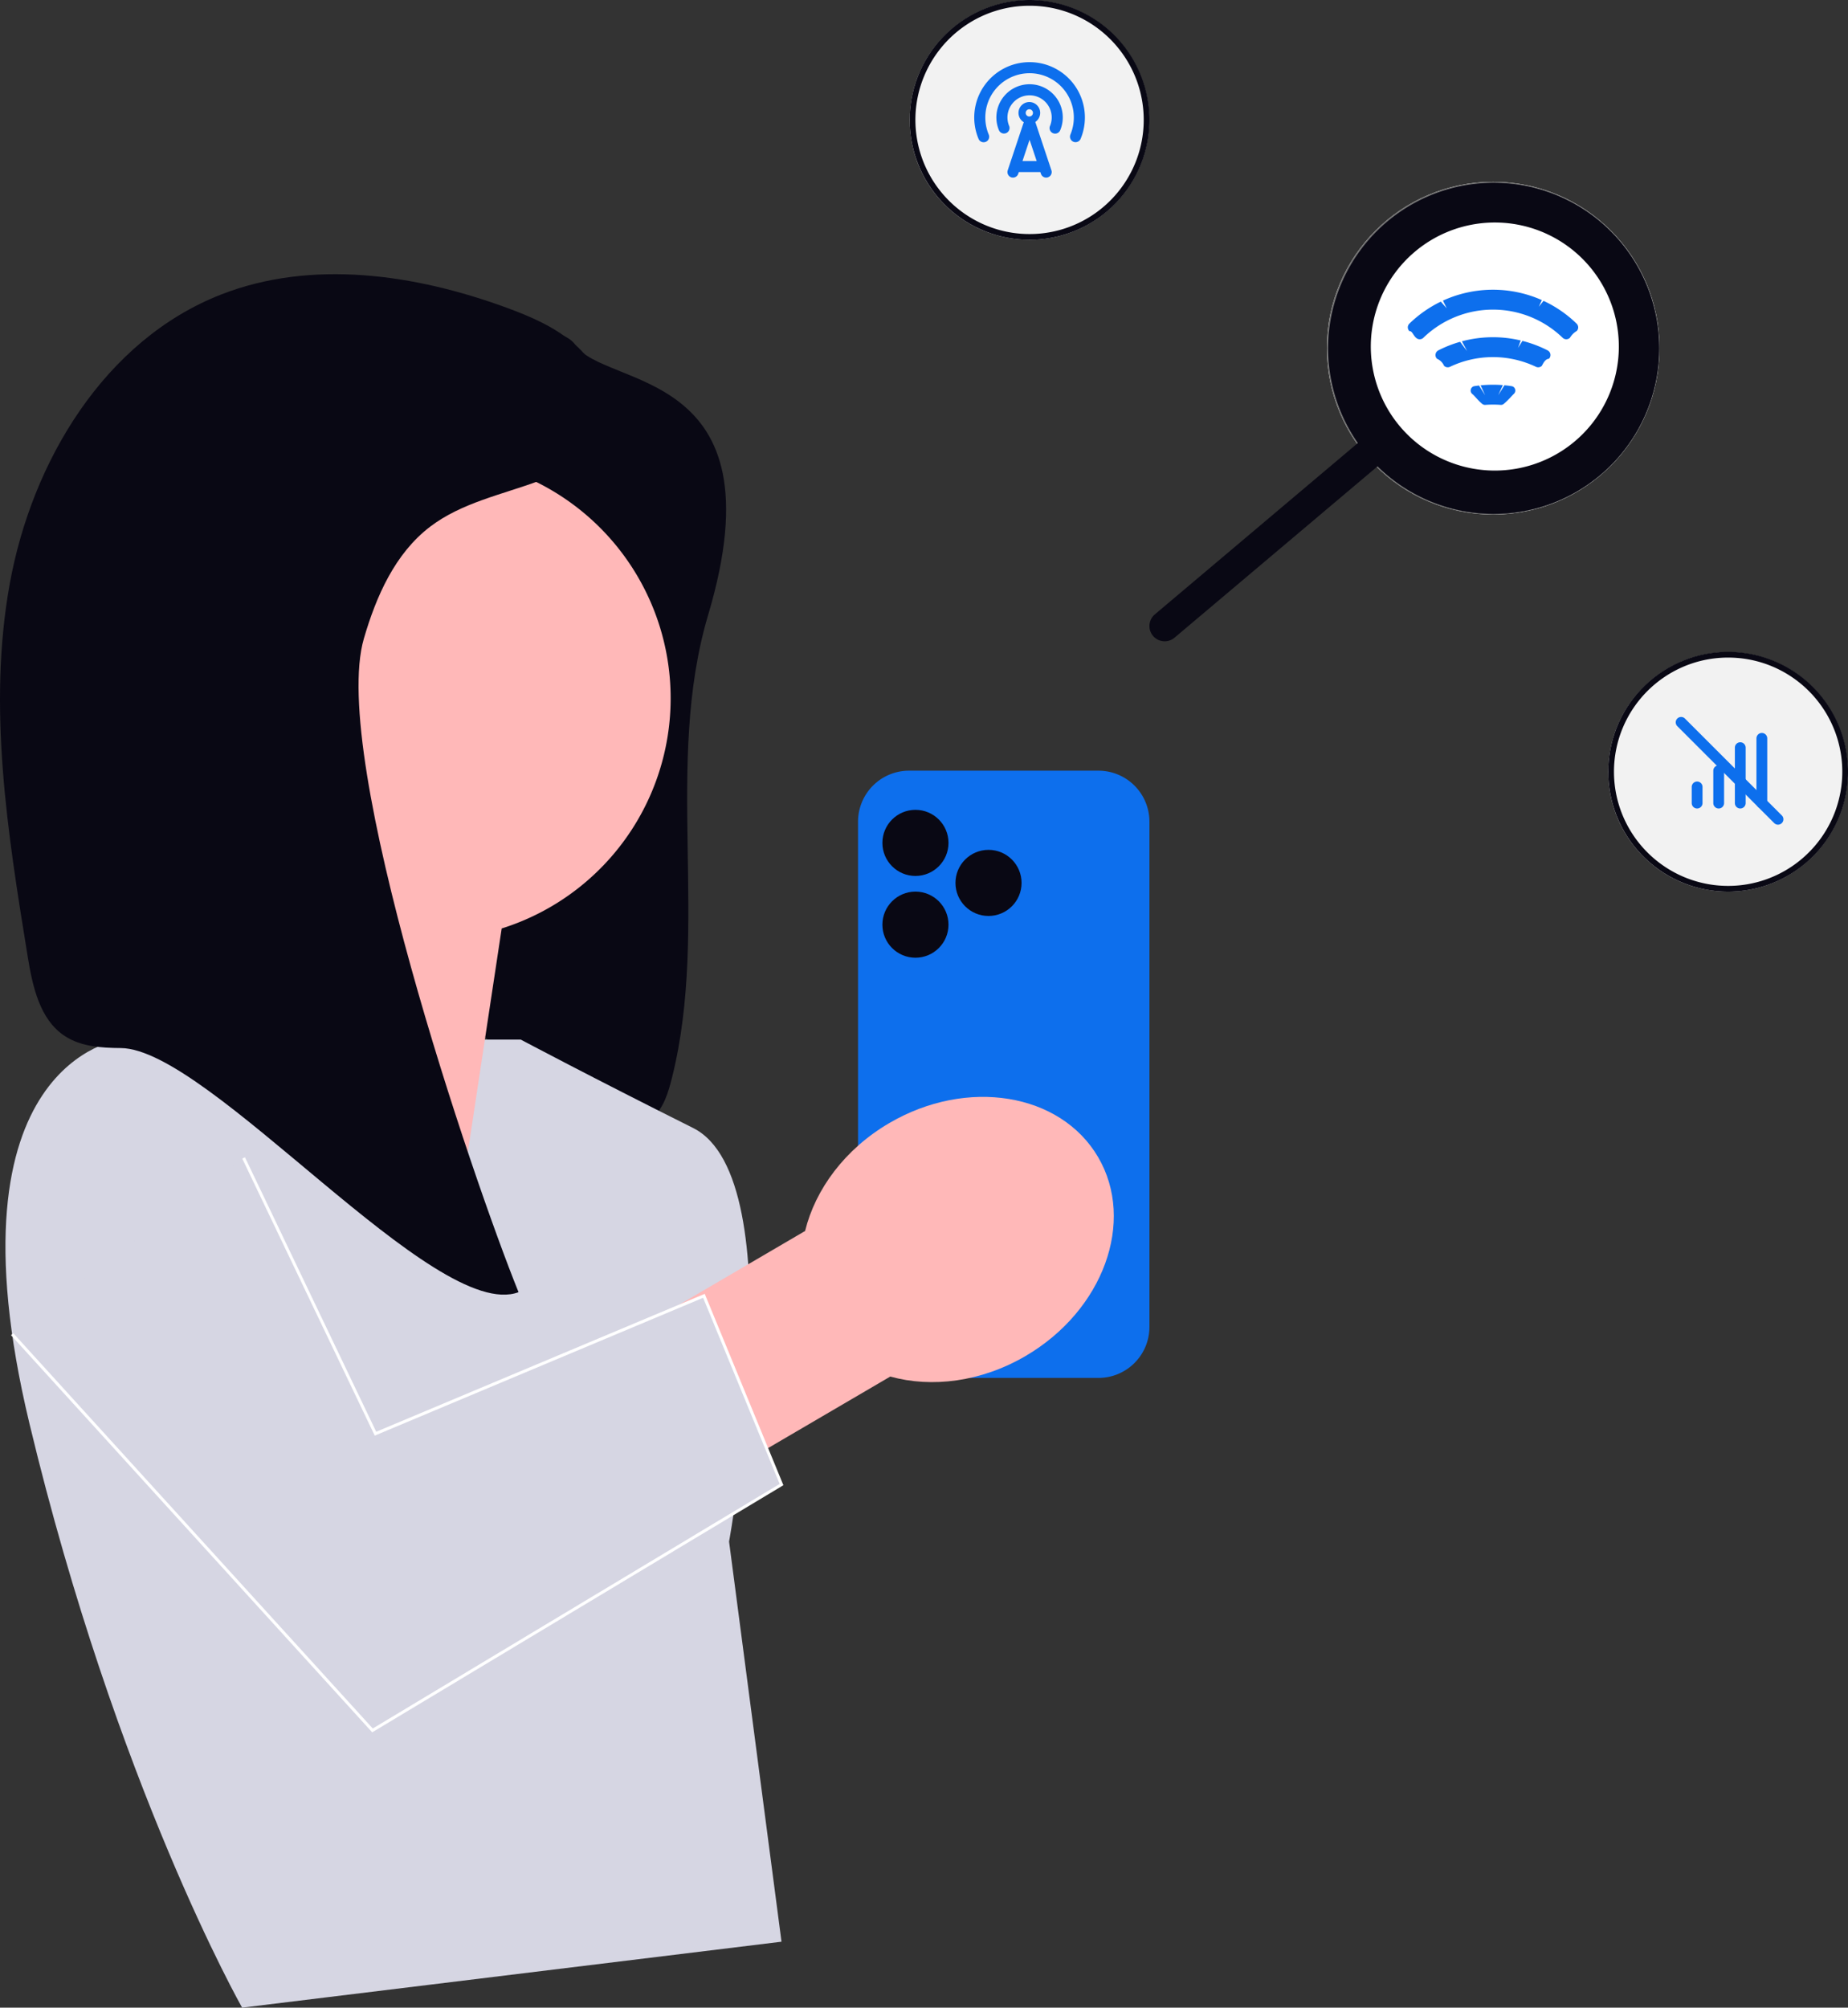 <svg xmlns="http://www.w3.org/2000/svg" width="662.896" height="720.044" viewBox="0 0 662.896 720.044" xmlns:xlink="http://www.w3.org/1999/xlink" role="img" artist="Katerina Limpitsouni" source="https://undraw.co/"><rect x="0" y="0" width="662.896" height="720.044" fill="#333333" stroke="none"/><g transform="translate(-768.215 -159.332)"><path d="M92.039,34.809C110.164,29.187,188.96,8.3,199.531,24.06s74.17,7.524,47.61,96.719c-15.9,53.39.526,111.792-12.94,165.846-1.359,5.455-3.034,11.252-7.358,14.845-7.331,6.092-18.283,3.1-27.231-.185-11.785-4.327-25.206-10.423-28.031-22.656-2.564-11.108-37.174-22.367-31.172-32.06,26.443-42.7,70.167-98.965,46.167-143.085-5.4-9.923-12.114-19.605-13.567-30.808s4.854-24.515,16.071-25.85" transform="translate(775.111 259.041)" fill="#090814"/><path d="M172.154,272.037l98.24-16.877" transform="translate(781.114 276.79)" fill="#d6d6e3"/><path d="M186.685,255.377H43.047s-63.823,7.516-32.65,137.582S86.717,602.57,86.717,602.57L280.2,578.921l-18.811-143.5s23.648-130.066-12.9-148.34-61.808-31.7-61.808-31.7Z" transform="translate(768.351 276.806)" fill="#d6d6e3"/><path d="M62.8,147.509a86.532,86.532,0,1,1,112.456,82.576L158.528,340.638,73.25,269.573s18.422-23.466,28.3-49.925A86.438,86.438,0,0,1,62.8,147.509Z" transform="translate(772.92 262.24)" fill="#ffb8b8"/><path d="M217.653,49.813c.639-9.346-4.407-18.4-11.419-24.61s-15.813-10-24.61-13.218C148.838-.021,111.805-5.411,79.286,7.3,37.578,23.607,11.428,67.063,3.478,111.134s-.753,89.3,6.444,133.5c1.747,10.728,4.276,22.711,13.385,28.642,5.8,3.775,13.092,4.219,20.009,4.272,31.927.247,112.8,98.788,142.688,87.556-16.586-41.041-67.851-191.9-55.484-234.4,4.416-15.178,11.169-30.521,23.732-40.115,11.284-8.617,25.759-11.509,39.072-16.444s26.95-13.539,30.5-27.287l-6.293-.376" transform="translate(768.215 257.671)" fill="#090814"/><path d="M372.589,383.44H304.605a18.29,18.29,0,0,1-18.27-18.27V183.927a18.29,18.29,0,0,1,18.27-18.27h67.984a18.29,18.29,0,0,1,18.27,18.27V365.17A18.29,18.29,0,0,1,372.589,383.44Z" transform="translate(789.669 270.083)" fill="#0d6fed"/><circle cx="11.856" cy="11.856" r="11.856" transform="translate(1084.739 449.781)" fill="#090814"/><circle cx="11.856" cy="11.856" r="11.856" transform="translate(1110.949 464.133)" fill="#090814"/><circle cx="11.856" cy="11.856" r="11.856" transform="translate(1084.739 479.108)" fill="#090814"/><path d="M305.454,374.795l-89.423,52.339-30.559-52.211L274.9,322.584c3.666-14.955,14.266-29.379,30.2-38.7,27.874-16.315,61.416-10.84,74.918,12.229s1.851,54.994-26.024,71.309C338.056,376.742,320.288,378.921,305.454,374.795Z" transform="translate(782.112 278.238)" fill="#ffb8b8"/><path d="M87.087,294.869l47.3,98.893L252.2,344.315l27.834,67.7L133.309,500.18,4.052,358.078" transform="translate(768.518 279.765)" fill="#d6d6e3"/><path d="M133.236,500.883l-.3-.325L3.681,358.457l.8-.724L133.438,499.508l145.954-87.7L251.94,345.037,134.147,394.472l-.22-.462-47.3-98.893.97-.464,47.076,98.431,117.845-49.458.207.5,28.009,68.125-.4.238Z" transform="translate(768.491 279.749)" fill="#fff"/><g transform="translate(1180.526 224.546)"><g transform="translate(63.65)" fill="#fff" stroke="#707070" stroke-width="1"><circle cx="59.658" cy="59.658" r="59.658" stroke="none"/><circle cx="59.658" cy="59.658" r="59.158" fill="none"/></g><g transform="translate(92.673 38.697)"><g transform="translate(0)"><path d="M205.938,350.387a43.21,43.21,0,0,1,11.278-7.894l2.12,2.393-1.35-2.757a43.209,43.209,0,0,1,35.481-.188l-1.1,2.393,1.691-2.126a43.179,43.179,0,0,1,11.823,8.129,1.959,1.959,0,0,1,.617,1.268,1.842,1.842,0,0,1-.539,1.431,6.9,6.9,0,0,0-2.422,2.421,1.865,1.865,0,0,1-2.6.016,35.94,35.94,0,0,0-49.994,0,1.865,1.865,0,0,1-2.6-.016c-1.136-1.022-1.4-2.466-2.377-2.377a1.936,1.936,0,0,1-.585-1.257,1.852,1.852,0,0,1,.565-1.435Z" transform="translate(-205.37 -338.224)" fill="#0d6fed"/><path d="M247.719,416.844a1.87,1.87,0,0,1,1-1.387,42.557,42.557,0,0,1,7.8-3.065l2.521,3.324-1.864-3.507a42.986,42.986,0,0,1,21.094-.3l-.97,2.674,1.584-2.521a42.656,42.656,0,0,1,9.028,3.395,1.885,1.885,0,0,1,.475,3.01c-1.09.067-1.81,1.08-2.528,2.528a1.876,1.876,0,0,1-2.131.355,35.883,35.883,0,0,0-30.825,0,1.875,1.875,0,0,1-2.131-.355,4.868,4.868,0,0,0-2.529-2.528,1.864,1.864,0,0,1-.528-1.623Z" transform="translate(-237.755 -393.708)" fill="#0d6fed"/><path d="M302.741,483.789q.828-.13,1.667-.227l2.19,3.486-1.632-3.545a43.77,43.77,0,0,1,7.981-.084l-1.671,3.629,2.249-3.579q1.288.122,2.556.32a1.556,1.556,0,0,1,1.258,1.076,1.6,1.6,0,0,1-.39,1.634c-.9.886-1.9,2.116-3.541,3.541a1.573,1.573,0,0,1-1.234.464c-.908-.067-1.838-.1-2.762-.1h0c-.925,0-1.854.034-2.762.1a1.578,1.578,0,0,1-1.234-.464c-1.692-1.445-2.548-2.769-3.541-3.541a1.6,1.6,0,0,1-.39-1.634A1.555,1.555,0,0,1,302.741,483.789Z" transform="translate(-278.846 -449.205)" fill="#0d6fed"/></g></g><path d="M389.84,286.12a59.374,59.374,0,1,1-3.366,87.686l-72.83,61.453a5.471,5.471,0,0,1-7.065-8.356l.008-.007,72.83-61.453A59.378,59.378,0,0,1,389.84,286.12Zm4.7,73.406a44.484,44.484,0,1,0,5.311-62.685h0A44.484,44.484,0,0,0,394.535,359.526Z" transform="translate(-304.64 -271.766)" fill="#090814"/></g><g transform="translate(1094.533 159.332)"><circle cx="42.948" cy="42.948" r="42.948" transform="translate(0 0.099)" fill="#f2f2f2"/><path d="M43,2.064a40.733,40.733,0,0,0-22.885,6.99A41.059,41.059,0,0,0,5.28,27.065,40.877,40.877,0,0,0,9.053,65.882,41.059,41.059,0,0,0,27.065,80.714a40.877,40.877,0,0,0,38.817-3.774A41.059,41.059,0,0,0,80.714,58.93a40.877,40.877,0,0,0-3.774-38.817A41.059,41.059,0,0,0,58.93,5.28,40.675,40.675,0,0,0,43,2.064M43,0A43,43,0,1,1,0,43,43,43,0,0,1,43,0Z" transform="translate(0 0)" fill="#090814"/><g transform="translate(23.155 22.297)"><path d="M27.066,23.709a1.986,1.986,0,0,1-1.831-2.749,7.938,7.938,0,1,0-14.654,0,1.985,1.985,0,0,1-3.664,1.527,11.908,11.908,0,1,1,21.981,0A1.985,1.985,0,0,1,27.066,23.709Z" transform="translate(1.939 1.919)" fill="#0d6fed"/><path d="M38.33,30.706A1.986,1.986,0,0,1,36.5,27.957a15.877,15.877,0,1,0-29.31,0,1.985,1.985,0,1,1-3.664,1.527,19.846,19.846,0,1,1,36.638,0A1.985,1.985,0,0,1,38.33,30.706Z" transform="translate(-2.001 -2.01)" fill="#0d6fed"/><path d="M21.892,32.831a1.985,1.985,0,0,1-1.882-1.358L15.939,19.26,11.868,31.473A1.985,1.985,0,0,1,8.1,30.218l5.954-17.861a1.985,1.985,0,0,1,3.765,0l5.954,17.861a1.986,1.986,0,0,1-1.883,2.613Z" transform="translate(3.907 8.569)" fill="#0d6fed"/><path d="M18.923,21.969H10.985a1.985,1.985,0,1,1,0-3.969h7.938a1.985,1.985,0,0,1,0,3.969Z" transform="translate(4.891 17.446)" fill="#0d6fed"/><path d="M3.89,2.593a1.3,1.3,0,1,0,1.3,1.3,1.3,1.3,0,0,0-1.3-1.3M3.89,0A3.89,3.89,0,1,1,0,3.89,3.89,3.89,0,0,1,3.89,0Z" transform="translate(15.869 14.298)" fill="#0d6fed"/></g></g><g transform="translate(1345.117 393.114)"><circle cx="42.948" cy="42.948" r="42.948" transform="translate(0 0.099)" fill="#f2f2f2"/><path d="M43,2.064a40.733,40.733,0,0,0-22.885,6.99A41.059,41.059,0,0,0,5.28,27.065,40.877,40.877,0,0,0,9.053,65.882,41.059,41.059,0,0,0,27.065,80.714a40.877,40.877,0,0,0,38.817-3.774A41.059,41.059,0,0,0,80.714,58.93a40.877,40.877,0,0,0-3.774-38.817A41.059,41.059,0,0,0,58.93,5.28,40.675,40.675,0,0,0,43,2.064M43,0A43,43,0,1,1,0,43,43,43,0,0,1,43,0Z" fill="#090814"/><g transform="translate(24.131 23.291)"><g transform="translate(21.284 9.142)"><path d="M14.935,24.609A1.935,1.935,0,0,1,13,22.674V14.935a1.935,1.935,0,0,1,3.87,0v7.739A1.935,1.935,0,0,1,14.935,24.609Z" transform="translate(-13 -0.858)" fill="#0d6fed"/><path d="M14.935,29.012A1.935,1.935,0,0,1,13,27.077V14.935a1.935,1.935,0,1,1,3.87,0V27.077A1.935,1.935,0,0,1,14.935,29.012Z" transform="translate(-13 -13)" fill="#0d6fed"/></g><path d="M6.935,23.674A1.935,1.935,0,0,1,5,21.739v-5.8a1.935,1.935,0,1,1,3.87,0v5.8A1.935,1.935,0,0,1,6.935,23.674Z" transform="translate(0.805 9.218)" fill="#0d6fed"/><path d="M10.935,26.479A1.935,1.935,0,0,1,9,24.544V12.935a1.935,1.935,0,0,1,3.87,0V24.544A1.935,1.935,0,0,1,10.935,26.479Z" transform="translate(4.544 6.414)" fill="#0d6fed"/><path d="M18.935,32.088A1.935,1.935,0,0,1,17,30.153V6.935a1.935,1.935,0,0,1,3.87,0V30.153A1.935,1.935,0,0,1,18.935,32.088Z" transform="translate(12.023 0.805)" fill="#0d6fed"/><path d="M38.763,40.7a1.929,1.929,0,0,1-1.368-.567L2.567,5.3A1.935,1.935,0,0,1,5.3,2.567L40.131,37.394a1.935,1.935,0,0,1-1.368,3.3Z" transform="translate(-2 -2)" fill="#0d6fed"/></g></g></g></svg>